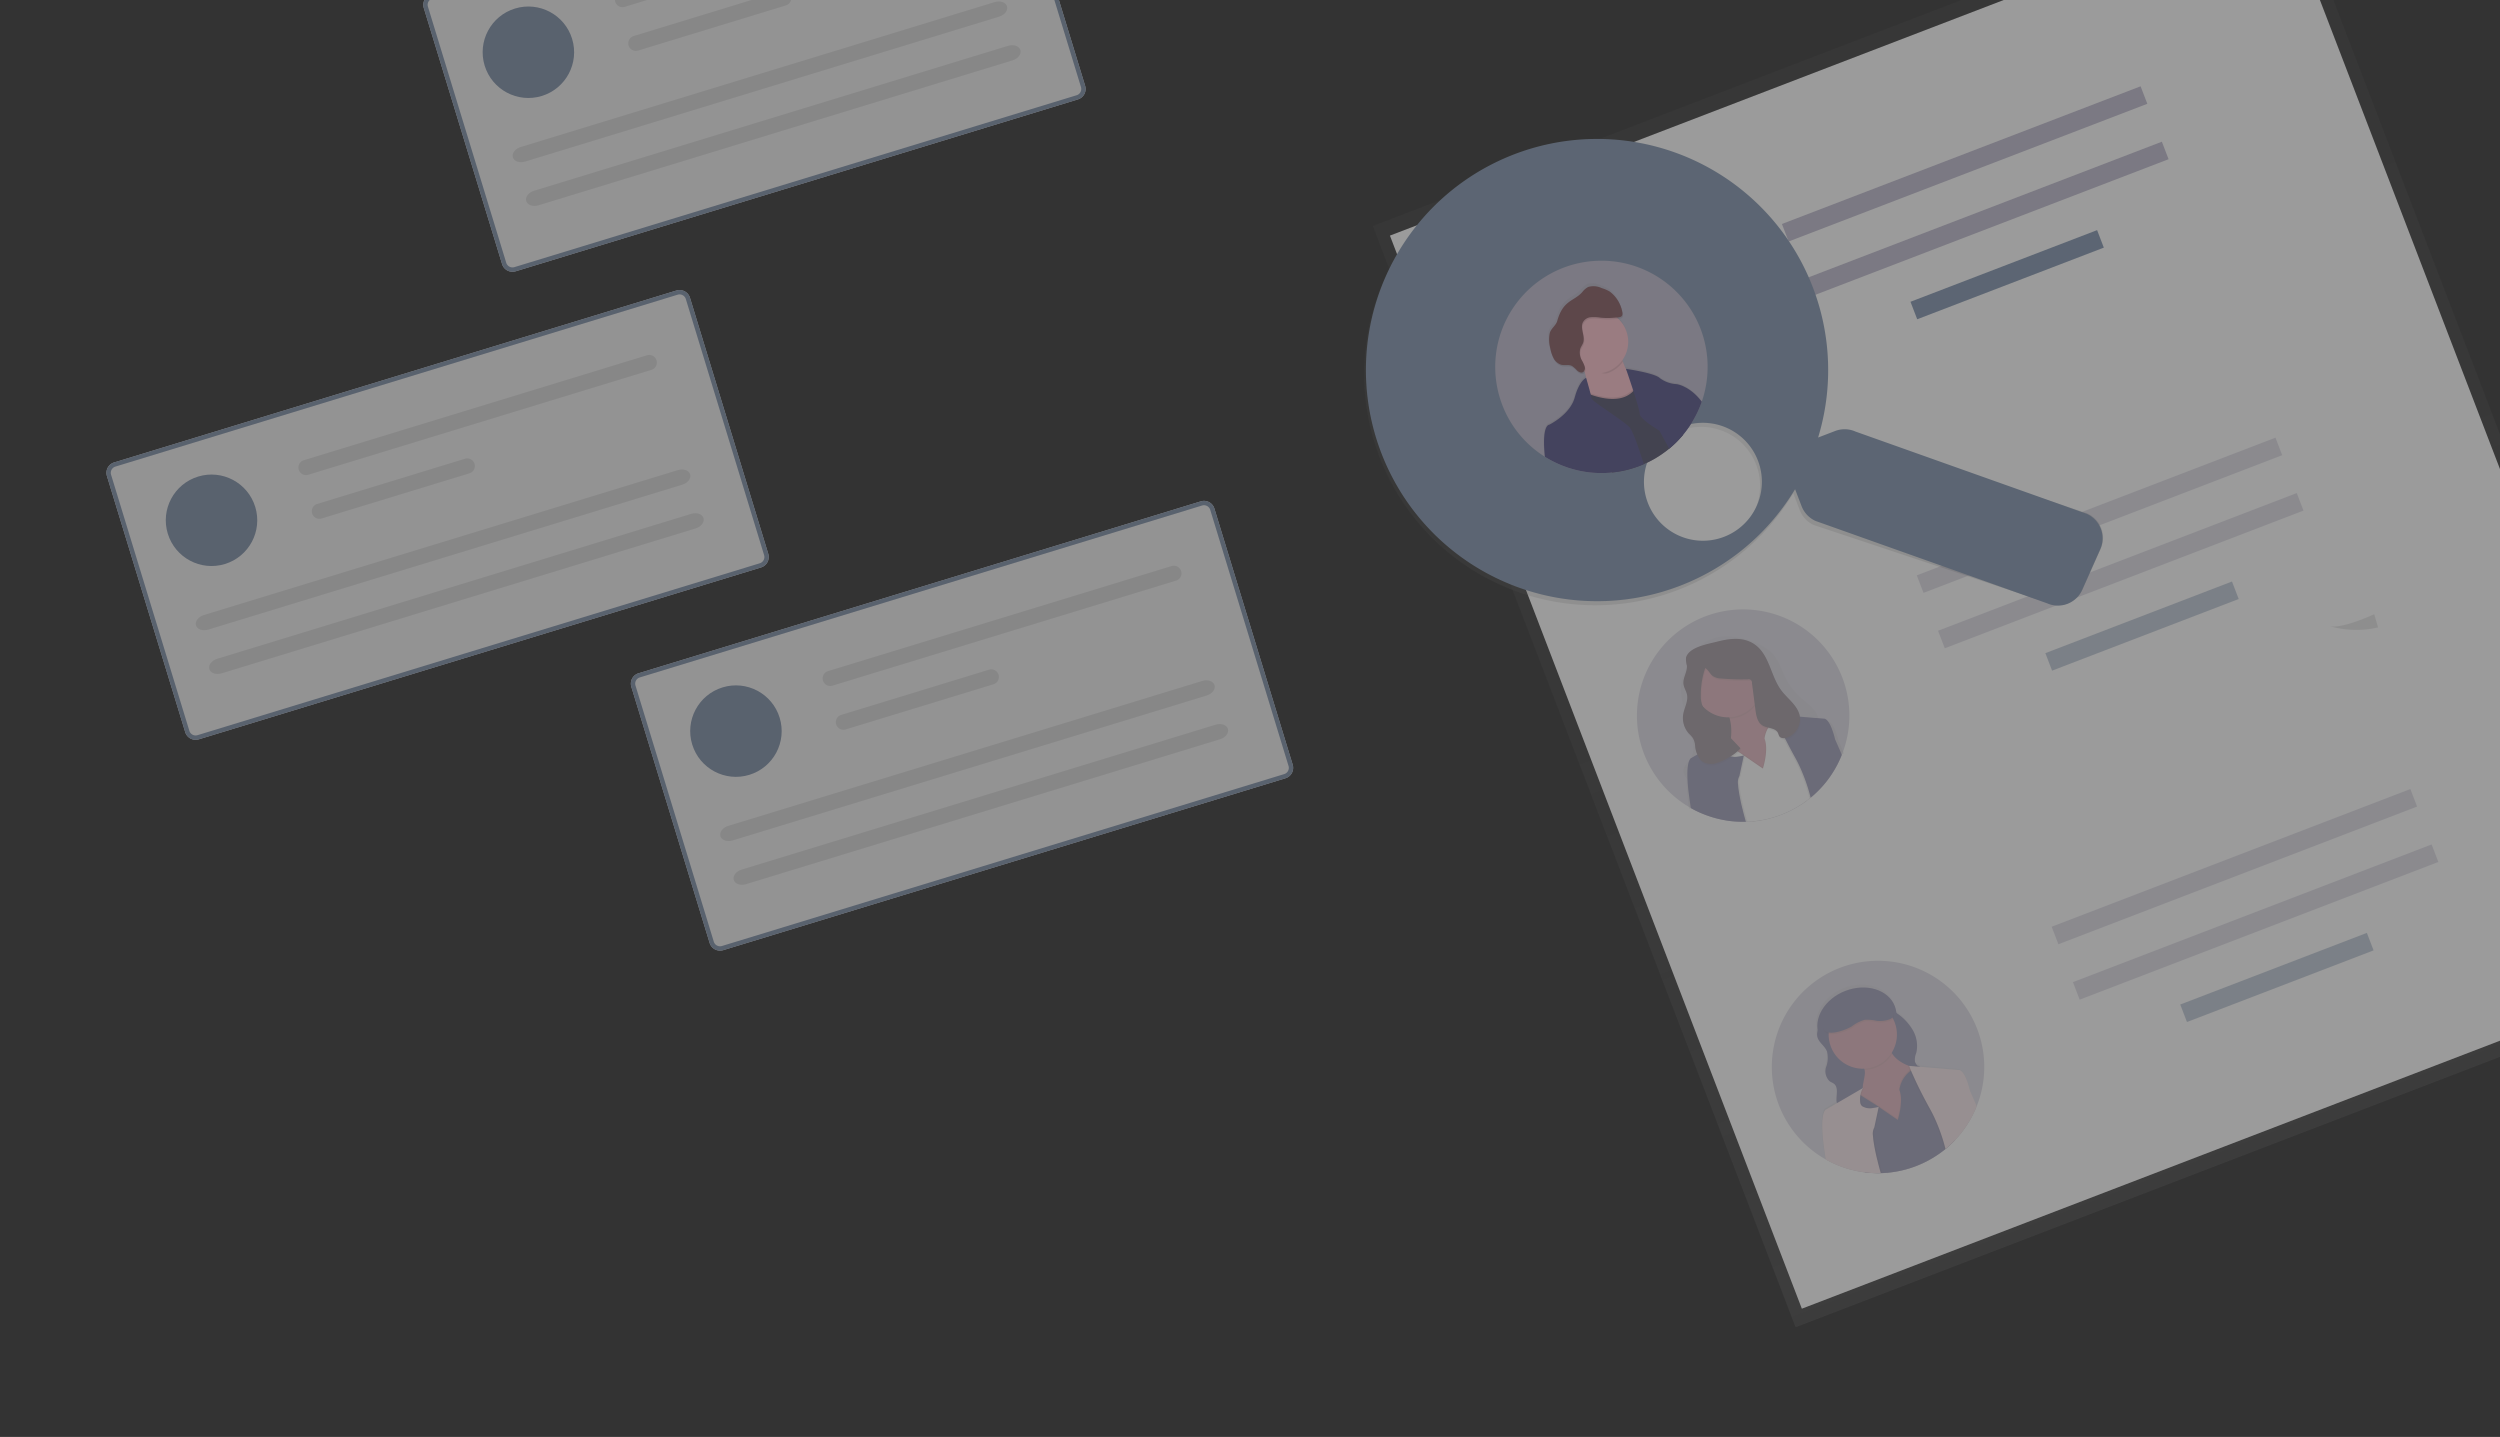 <svg xmlns="http://www.w3.org/2000/svg" xmlns:xlink="http://www.w3.org/1999/xlink" width="468" height="269" viewBox="0 0 468 269"><rect x="0" y="0" width="468" height="269" fill="#333333" stroke="none"/><defs><clipPath id="a"><rect width="468" height="269" transform="translate(898 145)" fill="#fff" stroke="#707070" stroke-width="1"/></clipPath><linearGradient id="b" x1="0.5" y1="1" x2="0.5" gradientUnits="objectBoundingBox"><stop offset="0" stop-color="gray" stop-opacity="0.251"/><stop offset="0.54" stop-color="gray" stop-opacity="0.122"/><stop offset="1" stop-color="gray" stop-opacity="0.102"/></linearGradient><linearGradient id="c" y1="1" y2="0" xlink:href="#b"/><linearGradient id="d" x1="0" y1="0.5" x2="1" y2="0.5" xlink:href="#b"/><linearGradient id="e" y1="1" y2="0" xlink:href="#b"/><linearGradient id="f" x1="-25.357" y1="1.001" x2="-25.357" y2="0" xlink:href="#b"/></defs><g transform="translate(-898 -145)" clip-path="url(#a)"><g transform="translate(988.055 217.204) rotate(-21)" opacity="0.51"><rect width="183.014" height="220.815" transform="translate(166.57 31.917)" fill="url(#b)"/><rect width="178.336" height="215.173" transform="translate(168.909 34.741)" fill="#fff"/><rect width="71.919" height="3.508" transform="translate(238.197 59.006)" fill="#c0bccf"/><rect width="71.919" height="3.508" transform="translate(238.197 70.116)" fill="#c0bccf"/><rect width="37.421" height="3.508" transform="translate(255.446 81.225)" fill="#8496b0"/><rect width="71.919" height="3.508" transform="translate(238.197 129.464)" fill="#c0bccf" opacity="0.5"/><rect width="71.919" height="3.508" transform="translate(238.197 140.573)" fill="#c0bccf" opacity="0.5"/><rect width="37.421" height="3.508" transform="translate(255.446 151.683)" fill="#8496b0" opacity="0.5"/><rect width="71.919" height="3.508" transform="translate(238.197 199.921)" fill="#c0bccf" opacity="0.5"/><rect width="71.919" height="3.508" transform="translate(238.197 211.03)" fill="#c0bccf" opacity="0.5"/><rect width="37.421" height="3.508" transform="translate(255.446 222.14)" fill="#8496b0" opacity="0.5"/><g transform="translate(178.557 122.444)" opacity="0.5"><path d="M325.24,392.679a19.786,19.786,0,0,1-4.786,12.937c-.152.178-.31.354-.471.526q-.12.134-.246.263a19.51,19.51,0,0,1-2.122,1.927l-.053.038a19.428,19.428,0,0,1-3.771,2.315h0a19.608,19.608,0,0,1-2.117.848l-.266.085c-.164.056-.333.105-.5.152l-.067.02a19.976,19.976,0,0,1-10.978,0h-.029c-.292-.085-.585-.172-.854-.269l-.248-.088a19.278,19.278,0,0,1-2.748-1.216l-.056-.029a19.956,19.956,0,0,1-3.894-2.757l-.1-.091a18.575,18.575,0,0,1-1.7-1.754c-.07-.079-.137-.161-.2-.243-.129-.152-.251-.31-.374-.468a19.88,19.88,0,1,1,35.579-12.2Z" transform="translate(-285.48 -372.798)" fill="#c0bccf"/><path d="M329.919,409.986l-1.509-.678a5.994,5.994,0,0,0,.029-.69,5.417,5.417,0,0,0,0-.585c-.149-1.538-1.129-2.877-1.821-4.283a12.164,12.164,0,0,1-1.19-4.093c-.184-1.754,0-3.573-.643-5.221a9.422,9.422,0,0,0-2.666-3.423,13.534,13.534,0,0,0-4.283-2.716,7.574,7.574,0,0,0-5.1-.137,11.008,11.008,0,0,0-3.675,2.655,12.353,12.353,0,0,0-2.076,2.362,10.217,10.217,0,0,0-1.169,3.573,54.658,54.658,0,0,0-.719,5.97c-.114,1.669-.292,3.564-1.719,4.587-.7.5-1.675.781-1.994,1.538a1.573,1.573,0,0,0-.105.716,2.629,2.629,0,0,0,.044.605c.02.117.044.231.073.348a25.648,25.648,0,0,0-1.029,3.122c-.213.789-.409,1.564-.585,2.315h.725l2.725.064h.038l2.924.067h.015l2.725.064H309l.786.056h.257l10.9.251H321l.725.018h.254l2.181.05h0l3.216.073h.023l2.421.058h.754l-.129-2.538C330.974,410.228,329.919,409.986,329.919,409.986Zm-12.241-.31c0,2.152-2.3,4.786-2.3,4.786l-2.318-3.157.085-.123,2.234,3.04s2.3-2.631,2.3-4.786a2.525,2.525,0,0,1,.184-.316l.053.164A3.1,3.1,0,0,0,317.678,409.676Zm3.543,8.443a1.762,1.762,0,0,0-.02-.327c-.021-.108-.018-.2-.032-.31s-.026-.208-.041-.313-.035-.208-.056-.313-.041-.208-.064-.313a.489.489,0,0,0-.023-.105q-.048-.206-.105-.412c-.038-.137-.061-.222-.1-.33a.45.45,0,0,0-.047-.146c-.018-.047-.05-.158-.076-.237l-.053-.152c-.023-.067-.047-.137-.073-.2-.044-.123-.091-.243-.137-.365s-.1-.243-.146-.363c-.1-.246-.208-.488-.316-.734-.424-.947-.9-1.88-1.339-2.8a14.91,14.91,0,0,1-.626-1.485l-.056.073a3.1,3.1,0,0,0-.237.395c0,2.152-2.3,4.786-2.3,4.786l-2.318-3.157-2.029,2.924a2.366,2.366,0,0,0-.813,1.351c-.064.19-.126.4-.184.62-.041.149-.079.292-.114.459-.02.079-.038.158-.056.24l-.053.249v.038c-.035.17-.07.345-.1.523s-.07.383-.1.585q-.035.19-.061.377c-.041.243-.076.488-.111.734-.02.143-.041.292-.058.424l-.07.544c.149.447.316.877.488,1.327a2.088,2.088,0,0,1,.19.751,21.307,21.307,0,0,0,10.978,0,.1.1,0,0,1,0-.026,3.051,3.051,0,0,1-.07-.746h0a19.267,19.267,0,0,1,.292-2.093,7.151,7.151,0,0,0,.056-1.029v-.123c-.009-.111-.012-.211-.015-.307Zm0,0a1.762,1.762,0,0,0-.02-.327c-.021-.108-.018-.2-.032-.31s-.026-.208-.041-.313-.035-.208-.056-.313-.041-.208-.064-.313a.489.489,0,0,0-.023-.105q-.048-.206-.105-.412c-.038-.137-.061-.222-.1-.33a.45.45,0,0,0-.047-.146c-.018-.047-.05-.158-.076-.237l-.053-.152c-.023-.067-.047-.137-.073-.2-.044-.123-.091-.243-.137-.365s-.1-.243-.146-.363c-.1-.246-.208-.488-.316-.734-.424-.947-.9-1.88-1.339-2.8a14.91,14.91,0,0,1-.626-1.485l-.056.073a3.1,3.1,0,0,0-.237.395c0,2.152-2.3,4.786-2.3,4.786l-2.318-3.157-2.029,2.924a2.366,2.366,0,0,0-.813,1.351c-.064.19-.126.4-.184.62-.041.149-.079.292-.114.459-.02.079-.038.158-.056.24l-.053.249v.038c-.035.17-.07.345-.1.523s-.07.383-.1.585q-.035.19-.061.377c-.041.243-.076.488-.111.734-.02.143-.041.292-.058.424l-.07.544c.149.447.316.877.488,1.327a2.088,2.088,0,0,1,.19.751,21.307,21.307,0,0,0,10.978,0,.1.1,0,0,1,0-.026,3.051,3.051,0,0,1-.07-.746h0a19.267,19.267,0,0,1,.292-2.093,7.151,7.151,0,0,0,.056-1.029v-.123c-.009-.111-.012-.211-.015-.307Zm0,0a1.762,1.762,0,0,0-.02-.327c-.021-.108-.018-.2-.032-.31s-.026-.208-.041-.313-.035-.208-.056-.313-.041-.208-.064-.313a.489.489,0,0,0-.023-.105q-.048-.206-.105-.412c-.038-.137-.061-.222-.1-.33a.45.45,0,0,0-.047-.146c-.018-.047-.05-.158-.076-.237l-.053-.152c-.023-.067-.047-.137-.073-.2-.044-.123-.091-.243-.137-.365s-.1-.243-.146-.363c-.1-.246-.208-.488-.316-.734-.424-.947-.9-1.88-1.339-2.8a14.91,14.91,0,0,1-.626-1.485l-.056.073a3.1,3.1,0,0,0-.237.395c0,2.152-2.3,4.786-2.3,4.786l-2.318-3.157-2.029,2.924a2.366,2.366,0,0,0-.813,1.351c-.064.19-.126.4-.184.62-.041.149-.079.292-.114.459-.02.079-.038.158-.056.24l-.053.249v.038c-.035.17-.07.345-.1.523s-.07.383-.1.585q-.035.19-.061.377c-.041.243-.076.488-.111.734-.02.143-.041.292-.058.424l-.07.544c.149.447.316.877.488,1.327a2.088,2.088,0,0,1,.19.751,21.307,21.307,0,0,0,10.978,0,.1.1,0,0,1,0-.026,3.051,3.051,0,0,1-.07-.746h0a19.267,19.267,0,0,1,.292-2.093,7.151,7.151,0,0,0,.056-1.029v-.123c-.009-.111-.012-.211-.015-.307Zm0,0a1.762,1.762,0,0,0-.02-.327c-.021-.108-.018-.2-.032-.31s-.026-.208-.041-.313-.035-.208-.056-.313-.041-.208-.064-.313a.489.489,0,0,0-.023-.105q-.048-.206-.105-.412c-.038-.137-.061-.222-.1-.33a.45.45,0,0,0-.047-.146c-.018-.047-.05-.158-.076-.237l-.053-.152c-.023-.067-.047-.137-.073-.2-.044-.123-.091-.243-.137-.365s-.1-.243-.146-.363c-.1-.246-.208-.488-.316-.734-.424-.947-.9-1.88-1.339-2.8a14.91,14.91,0,0,1-.626-1.485l-.056.073a3.1,3.1,0,0,0-.237.395c0,2.152-2.3,4.786-2.3,4.786l-2.318-3.157-2.029,2.924a2.366,2.366,0,0,0-.813,1.351c-.064.19-.126.4-.184.62-.041.149-.079.292-.114.459-.02.079-.038.158-.056.24l-.053.249v.038c-.035.17-.07.345-.1.523s-.07.383-.1.585q-.035.19-.061.377c-.041.243-.076.488-.111.734-.02.143-.041.292-.058.424l-.07.544c.149.447.316.877.488,1.327a2.088,2.088,0,0,1,.19.751,21.307,21.307,0,0,0,10.978,0,.1.1,0,0,1,0-.026,3.051,3.051,0,0,1-.07-.746h0a19.267,19.267,0,0,1,.292-2.093,7.151,7.151,0,0,0,.056-1.029v-.123c-.009-.111-.012-.211-.015-.307Z" transform="translate(-295.599 -383.398)" fill="url(#c)"/><rect width="13.448" height="9.063" transform="translate(12.279 14.329)" fill="#493545"/><path d="M342.811,435.577l-5.628,7.929-5.882-.512s-7.674.509-2.558-5.371c2.459-2.827,3.263-5.183,3.435-6.865a5.316,5.316,0,0,0-.365-2.853l6.394-.766a4.771,4.771,0,0,0-.105,2.669C338.9,433.13,342.811,435.577,342.811,435.577Z" transform="translate(-314.85 -411.253)" fill="#c77485"/><path d="M349.779,429.786a6.391,6.391,0,0,1-5.923.953,5.316,5.316,0,0,0-.365-2.853l6.394-.766a4.771,4.771,0,0,0-.105,2.666Z" transform="translate(-326.531 -411.239)" opacity="0.1"/><circle cx="6.394" cy="6.394" r="6.394" transform="translate(12.998 6.801)" fill="#c77485"/><path d="M338.5,451.174l-.149-.585-.129-.515-.19-.76-.035-.14-.029-.117s.152-.459-.851-.31l-.187.032c-.158.032-.342.076-.553.134l-.19.058-.251.079h0a5.481,5.481,0,0,0-2.122,1.28,4.78,4.78,0,0,0-.71.859c-.02.029-.035.056-.053.079a2.768,2.768,0,0,0-.184.339c0,2.3-2.3,5.116-2.3,5.116l-2.248-3.248-.044-.064-.535-.778-.19-.251-.064-.088-1.169-1.57-.292-.392-.1-.132-.143-.19-.336-.447-1.316.769-1.754,1.023-1.023,6.651v.184l.032.55.213,3.613v.05l-.374,1.5.056.029a19.276,19.276,0,0,0,2.748,1.216l.249.088c.292.1.567.184.854.269a1.039,1.039,0,0,1,.023.132c0-.041,0-.085,0-.126a19.976,19.976,0,0,0,10.978,0l.067-.02c.167-.047.336-.1.5-.152l.266-.085a19.59,19.59,0,0,0,2.117-.848l.246-5.233.175-3.774v-.216Z" transform="translate(-310.771 -426.523)" opacity="0.1"/><path d="M336.549,461.522a2.021,2.021,0,0,0-.02-.351c-.02-.117-.018-.219-.032-.33s-.026-.222-.041-.333-.035-.222-.056-.333-.041-.222-.064-.333a.5.5,0,0,0-.023-.111c-.032-.146-.067-.292-.105-.441s-.061-.237-.1-.354a.5.5,0,0,0-.047-.155c-.018-.05-.05-.17-.076-.254l-.053-.164c-.023-.073-.047-.146-.073-.219-.044-.131-.091-.26-.137-.392s-.1-.26-.146-.389c-.1-.263-.208-.523-.316-.784-.424-1.012-.9-2.008-1.339-3a16.555,16.555,0,0,1-.626-1.588l-.056.079a3.373,3.373,0,0,0-.237.421c0,2.3-2.3,5.116-2.3,5.116l-2.318-3.377-2.029,3.119a2.548,2.548,0,0,0-.813,1.444c-.064.2-.126.427-.184.664-.041.158-.079.324-.114.491-.02.085-.038.17-.056.257l-.053.266v.041c-.035.181-.07.368-.1.558s-.07.409-.1.617q-.035.2-.061.4c-.041.26-.076.523-.111.784-.02.152-.041.292-.058.453l-.07.585c.149.479.316.953.488,1.418a2.356,2.356,0,0,1,.19.8,19.977,19.977,0,0,0,10.978,0,.115.115,0,0,1,0-.029,3.481,3.481,0,0,1-.07-.8h0a21.924,21.924,0,0,1,.292-2.237,8.177,8.177,0,0,0,.056-1.1v-.132C336.555,461.733,336.552,461.628,336.549,461.522Zm0,0a2.021,2.021,0,0,0-.02-.351c-.02-.117-.018-.219-.032-.33s-.026-.222-.041-.333-.035-.222-.056-.333-.041-.222-.064-.333a.5.5,0,0,0-.023-.111c-.032-.146-.067-.292-.105-.441s-.061-.237-.1-.354a.5.5,0,0,0-.047-.155c-.018-.05-.05-.17-.076-.254l-.053-.164c-.023-.073-.047-.146-.073-.219-.044-.131-.091-.26-.137-.392s-.1-.26-.146-.389c-.1-.263-.208-.523-.316-.784-.424-1.012-.9-2.008-1.339-3a16.555,16.555,0,0,1-.626-1.588l-.056.079a3.373,3.373,0,0,0-.237.421c0,2.3-2.3,5.116-2.3,5.116l-2.318-3.377-2.029,3.119a2.548,2.548,0,0,0-.813,1.444c-.064.2-.126.427-.184.664-.041.158-.079.324-.114.491-.02.085-.038.17-.056.257l-.053.266v.041c-.035.181-.07.368-.1.558s-.07.409-.1.617q-.035.2-.061.4c-.041.26-.076.523-.111.784-.02.152-.041.292-.058.453l-.07.585c.149.479.316.953.488,1.418a2.356,2.356,0,0,1,.19.8,19.977,19.977,0,0,0,10.978,0,.115.115,0,0,1,0-.029,3.481,3.481,0,0,1-.07-.8h0a21.924,21.924,0,0,1,.292-2.237,8.177,8.177,0,0,0,.056-1.1v-.132C336.555,461.733,336.552,461.628,336.549,461.522Zm0,0a2.021,2.021,0,0,0-.02-.351c-.02-.117-.018-.219-.032-.33s-.026-.222-.041-.333-.035-.222-.056-.333-.041-.222-.064-.333a.5.5,0,0,0-.023-.111c-.032-.146-.067-.292-.105-.441s-.061-.237-.1-.354a.5.5,0,0,0-.047-.155c-.018-.05-.05-.17-.076-.254l-.053-.164c-.023-.073-.047-.146-.073-.219-.044-.131-.091-.26-.137-.392s-.1-.26-.146-.389c-.1-.263-.208-.523-.316-.784-.424-1.012-.9-2.008-1.339-3a16.555,16.555,0,0,1-.626-1.588l-.056.079a3.373,3.373,0,0,0-.237.421c0,2.3-2.3,5.116-2.3,5.116l-2.318-3.377-2.029,3.119a2.548,2.548,0,0,0-.813,1.444c-.064.2-.126.427-.184.664-.041.158-.079.324-.114.491-.02.085-.038.17-.056.257l-.053.266v.041c-.035.181-.07.368-.1.558s-.07.409-.1.617q-.035.2-.061.4c-.041.26-.076.523-.111.784-.02.152-.041.292-.058.453l-.07.585c.149.479.316.953.488,1.418a2.356,2.356,0,0,1,.19.8,19.977,19.977,0,0,0,10.978,0,.115.115,0,0,1,0-.029,3.481,3.481,0,0,1-.07-.8h0a21.924,21.924,0,0,1,.292-2.237,8.177,8.177,0,0,0,.056-1.1v-.132C336.555,461.733,336.552,461.628,336.549,461.522Zm3.1-5.487-1.044-4.166-.178-.713-.05-.2h0l-.254-1.017a.189.189,0,0,0,0-.026h0a.234.234,0,0,0-.02-.132c-.038-.076-.134-.155-.36-.175a1.809,1.809,0,0,0-.257,0h0a4.45,4.45,0,0,0-.751.14c-.12.032-.249.067-.386.111l-.251.079h-.023a5.579,5.579,0,0,0-1.842,1.023,4.97,4.97,0,0,0-.936,1.035l-.056.079a3.376,3.376,0,0,0-.237.421c0,2.3-2.3,5.116-2.3,5.116l-2.318-3.377-.132-.19-.023-.032-.336-.494-.254-.339-.067-.088-1.2-1.6h0l-.38-.517v-.018l-.132-.178-.251-.333-.877.512-2.193,1.278-1.012,6.581v.07l.029.479.216,3.663v.208l-.33,1.319a19.273,19.273,0,0,0,2.748,1.216l.249.088c.292.1.567.184.854.269a1.026,1.026,0,0,1,.023.132v-.126a19.976,19.976,0,0,0,10.978,0l.067-.02c.167-.047.336-.1.5-.152l.266-.085a19.592,19.592,0,0,0,2.117-.848h0l.243-5.227.175-3.733ZM325.27,466.13a1.031,1.031,0,0,1,.023.132c0-.041,0-.085,0-.126Zm11.279-4.607a2.021,2.021,0,0,0-.02-.351c-.02-.117-.018-.219-.032-.33s-.026-.222-.041-.333-.035-.222-.056-.333-.041-.222-.064-.333a.5.5,0,0,0-.023-.111c-.032-.146-.067-.292-.105-.441s-.061-.237-.1-.354a.5.5,0,0,0-.047-.155c-.018-.05-.05-.17-.076-.254l-.053-.164c-.023-.073-.047-.146-.073-.219-.044-.131-.091-.26-.137-.392s-.1-.26-.146-.389c-.1-.263-.208-.523-.316-.784-.424-1.012-.9-2.008-1.339-3a16.555,16.555,0,0,1-.626-1.588l-.056.079a3.373,3.373,0,0,0-.237.421c0,2.3-2.3,5.116-2.3,5.116l-2.318-3.377-2.029,3.119a2.548,2.548,0,0,0-.813,1.444c-.064.2-.126.427-.184.664-.041.158-.079.324-.114.491-.02.085-.038.17-.056.257l-.053.266v.041c-.035.181-.07.368-.1.558s-.07.409-.1.617q-.035.2-.061.4c-.041.26-.076.523-.111.784-.02.152-.041.292-.058.453l-.07.585c.149.479.316.953.488,1.418a2.356,2.356,0,0,1,.19.8,19.977,19.977,0,0,0,10.978,0,.115.115,0,0,1,0-.029,3.481,3.481,0,0,1-.07-.8h0a21.924,21.924,0,0,1,.292-2.237,8.177,8.177,0,0,0,.056-1.1v-.132C336.555,461.733,336.552,461.628,336.549,461.522Zm0,0a2.021,2.021,0,0,0-.02-.351c-.02-.117-.018-.219-.032-.33s-.026-.222-.041-.333-.035-.222-.056-.333-.041-.222-.064-.333a.5.5,0,0,0-.023-.111c-.032-.146-.067-.292-.105-.441s-.061-.237-.1-.354a.5.5,0,0,0-.047-.155c-.018-.05-.05-.17-.076-.254l-.053-.164c-.023-.073-.047-.146-.073-.219-.044-.131-.091-.26-.137-.392s-.1-.26-.146-.389c-.1-.263-.208-.523-.316-.784-.424-1.012-.9-2.008-1.339-3a16.555,16.555,0,0,1-.626-1.588l-.056.079a3.373,3.373,0,0,0-.237.421c0,2.3-2.3,5.116-2.3,5.116l-2.318-3.377-2.029,3.119a2.548,2.548,0,0,0-.813,1.444c-.064.2-.126.427-.184.664-.041.158-.079.324-.114.491-.02.085-.038.17-.056.257l-.053.266v.041c-.035.181-.07.368-.1.558s-.07.409-.1.617q-.035.2-.061.4c-.041.26-.076.523-.111.784-.02.152-.041.292-.058.453l-.07.585c.149.479.316.953.488,1.418a2.356,2.356,0,0,1,.19.8,19.977,19.977,0,0,0,10.978,0,.115.115,0,0,1,0-.029,3.481,3.481,0,0,1-.07-.8h0a21.924,21.924,0,0,1,.292-2.237,8.177,8.177,0,0,0,.056-1.1v-.132C336.555,461.733,336.552,461.628,336.549,461.522Zm0,0a2.021,2.021,0,0,0-.02-.351c-.02-.117-.018-.219-.032-.33s-.026-.222-.041-.333-.035-.222-.056-.333-.041-.222-.064-.333a.5.5,0,0,0-.023-.111c-.032-.146-.067-.292-.105-.441s-.061-.237-.1-.354a.5.5,0,0,0-.047-.155c-.018-.05-.05-.17-.076-.254l-.053-.164c-.023-.073-.047-.146-.073-.219-.044-.131-.091-.26-.137-.392s-.1-.26-.146-.389c-.1-.263-.208-.523-.316-.784-.424-1.012-.9-2.008-1.339-3a16.555,16.555,0,0,1-.626-1.588l-.056.079a3.373,3.373,0,0,0-.237.421c0,2.3-2.3,5.116-2.3,5.116l-2.318-3.377-2.029,3.119a2.548,2.548,0,0,0-.813,1.444c-.064.2-.126.427-.184.664-.041.158-.079.324-.114.491-.02.085-.038.17-.056.257l-.053.266v.041c-.035.181-.07.368-.1.558s-.07.409-.1.617q-.035.2-.061.4c-.041.26-.076.523-.111.784-.02.152-.041.292-.058.453l-.07.585c.149.479.316.953.488,1.418a2.356,2.356,0,0,1,.19.8,19.977,19.977,0,0,0,10.978,0,.115.115,0,0,1,0-.029,3.481,3.481,0,0,1-.07-.8h0a21.924,21.924,0,0,1,.292-2.237,8.177,8.177,0,0,0,.056-1.1v-.132C336.555,461.733,336.552,461.628,336.549,461.522Zm0,0a2.021,2.021,0,0,0-.02-.351c-.02-.117-.018-.219-.032-.33s-.026-.222-.041-.333-.035-.222-.056-.333-.041-.222-.064-.333a.5.5,0,0,0-.023-.111c-.032-.146-.067-.292-.105-.441s-.061-.237-.1-.354a.5.5,0,0,0-.047-.155c-.018-.05-.05-.17-.076-.254l-.053-.164c-.023-.073-.047-.146-.073-.219-.044-.131-.091-.26-.137-.392s-.1-.26-.146-.389c-.1-.263-.208-.523-.316-.784-.424-1.012-.9-2.008-1.339-3a16.555,16.555,0,0,1-.626-1.588l-.056.079a3.373,3.373,0,0,0-.237.421c0,2.3-2.3,5.116-2.3,5.116l-2.318-3.377-2.029,3.119a2.548,2.548,0,0,0-.813,1.444c-.064.2-.126.427-.184.664-.041.158-.079.324-.114.491-.02.085-.038.17-.056.257l-.053.266v.041c-.035.181-.07.368-.1.558s-.07.409-.1.617q-.035.2-.061.4c-.041.26-.076.523-.111.784-.02.152-.041.292-.058.453l-.07.585c.149.479.316.953.488,1.418a2.356,2.356,0,0,1,.19.8,19.977,19.977,0,0,0,10.978,0,.115.115,0,0,1,0-.029,3.481,3.481,0,0,1-.07-.8h0a21.924,21.924,0,0,1,.292-2.237,8.177,8.177,0,0,0,.056-1.1v-.132C336.555,461.733,336.552,461.628,336.549,461.522Zm0,0a2.021,2.021,0,0,0-.02-.351c-.02-.117-.018-.219-.032-.33s-.026-.222-.041-.333-.035-.222-.056-.333-.041-.222-.064-.333a.5.5,0,0,0-.023-.111c-.032-.146-.067-.292-.105-.441s-.061-.237-.1-.354a.5.5,0,0,0-.047-.155c-.018-.05-.05-.17-.076-.254l-.053-.164c-.023-.073-.047-.146-.073-.219-.044-.131-.091-.26-.137-.392s-.1-.26-.146-.389c-.1-.263-.208-.523-.316-.784-.424-1.012-.9-2.008-1.339-3a16.555,16.555,0,0,1-.626-1.588l-.056.079a3.373,3.373,0,0,0-.237.421c0,2.3-2.3,5.116-2.3,5.116l-2.318-3.377-2.029,3.119a2.548,2.548,0,0,0-.813,1.444c-.064.2-.126.427-.184.664-.041.158-.079.324-.114.491-.02.085-.038.17-.056.257l-.053.266v.041c-.035.181-.07.368-.1.558s-.07.409-.1.617q-.035.2-.061.4c-.041.26-.076.523-.111.784-.02.152-.041.292-.058.453l-.07.585c.149.479.316.953.488,1.418a2.356,2.356,0,0,1,.19.8,19.977,19.977,0,0,0,10.978,0,.115.115,0,0,1,0-.029,3.481,3.481,0,0,1-.07-.8h0a21.924,21.924,0,0,1,.292-2.237,8.177,8.177,0,0,0,.056-1.1v-.132C336.555,461.733,336.552,461.628,336.549,461.522Zm0,0a2.021,2.021,0,0,0-.02-.351c-.02-.117-.018-.219-.032-.33s-.026-.222-.041-.333-.035-.222-.056-.333-.041-.222-.064-.333a.5.5,0,0,0-.023-.111c-.032-.146-.067-.292-.105-.441s-.061-.237-.1-.354a.5.5,0,0,0-.047-.155c-.018-.05-.05-.17-.076-.254l-.053-.164c-.023-.073-.047-.146-.073-.219-.044-.131-.091-.26-.137-.392s-.1-.26-.146-.389c-.1-.263-.208-.523-.316-.784-.424-1.012-.9-2.008-1.339-3a16.555,16.555,0,0,1-.626-1.588l-.056.079a3.373,3.373,0,0,0-.237.421c0,2.3-2.3,5.116-2.3,5.116l-2.318-3.377-2.029,3.119a2.548,2.548,0,0,0-.813,1.444c-.064.2-.126.427-.184.664-.041.158-.079.324-.114.491-.02.085-.038.17-.056.257l-.053.266v.041c-.035.181-.07.368-.1.558s-.07.409-.1.617q-.035.2-.061.4c-.041.26-.076.523-.111.784-.02.152-.041.292-.058.453l-.07.585c.149.479.316.953.488,1.418a2.356,2.356,0,0,1,.19.8,19.977,19.977,0,0,0,10.978,0,.115.115,0,0,1,0-.029,3.481,3.481,0,0,1-.07-.8h0a21.924,21.924,0,0,1,.292-2.237,8.177,8.177,0,0,0,.056-1.1v-.132C336.555,461.733,336.552,461.628,336.549,461.522Zm0,0a2.021,2.021,0,0,0-.02-.351c-.02-.117-.018-.219-.032-.33s-.026-.222-.041-.333-.035-.222-.056-.333-.041-.222-.064-.333a.5.5,0,0,0-.023-.111c-.032-.146-.067-.292-.105-.441s-.061-.237-.1-.354a.5.5,0,0,0-.047-.155c-.018-.05-.05-.17-.076-.254l-.053-.164c-.023-.073-.047-.146-.073-.219-.044-.131-.091-.26-.137-.392s-.1-.26-.146-.389c-.1-.263-.208-.523-.316-.784-.424-1.012-.9-2.008-1.339-3a16.555,16.555,0,0,1-.626-1.588l-.056.079a3.373,3.373,0,0,0-.237.421c0,2.3-2.3,5.116-2.3,5.116l-2.318-3.377-2.029,3.119a2.548,2.548,0,0,0-.813,1.444c-.064.2-.126.427-.184.664-.041.158-.079.324-.114.491-.02.085-.038.17-.056.257l-.053.266v.041c-.035.181-.07.368-.1.558s-.07.409-.1.617q-.035.2-.061.4c-.041.26-.076.523-.111.784-.02.152-.041.292-.058.453l-.07.585c.149.479.316.953.488,1.418a2.356,2.356,0,0,1,.19.8,19.977,19.977,0,0,0,10.978,0,.115.115,0,0,1,0-.029,3.481,3.481,0,0,1-.07-.8h0a21.924,21.924,0,0,1,.292-2.237,8.177,8.177,0,0,0,.056-1.1v-.132C336.555,461.733,336.552,461.628,336.549,461.522Zm0,0a2.021,2.021,0,0,0-.02-.351c-.02-.117-.018-.219-.032-.33s-.026-.222-.041-.333-.035-.222-.056-.333-.041-.222-.064-.333a.5.5,0,0,0-.023-.111c-.032-.146-.067-.292-.105-.441s-.061-.237-.1-.354a.5.5,0,0,0-.047-.155c-.018-.05-.05-.17-.076-.254l-.053-.164c-.023-.073-.047-.146-.073-.219-.044-.131-.091-.26-.137-.392s-.1-.26-.146-.389c-.1-.263-.208-.523-.316-.784-.424-1.012-.9-2.008-1.339-3a16.555,16.555,0,0,1-.626-1.588l-.056.079a3.373,3.373,0,0,0-.237.421c0,2.3-2.3,5.116-2.3,5.116l-2.318-3.377-2.029,3.119a2.548,2.548,0,0,0-.813,1.444c-.064.2-.126.427-.184.664-.041.158-.079.324-.114.491-.02.085-.038.17-.056.257l-.053.266v.041c-.035.181-.07.368-.1.558s-.07.409-.1.617q-.035.2-.061.4c-.041.26-.076.523-.111.784-.02.152-.041.292-.058.453l-.07.585c.149.479.316.953.488,1.418a2.356,2.356,0,0,1,.19.8,19.977,19.977,0,0,0,10.978,0,.115.115,0,0,1,0-.029,3.481,3.481,0,0,1-.07-.8h0a21.924,21.924,0,0,1,.292-2.237,8.177,8.177,0,0,0,.056-1.1v-.132C336.555,461.733,336.552,461.628,336.549,461.522Z" transform="translate(-310.927 -427.15)" fill="#fff"/><path d="M314.47,454.219l-.2-.026a7.111,7.111,0,0,1-.877-.175l-.108-.029c-.713-.2-1.494-.564-1.669-1.2a1.138,1.138,0,0,1,.018-.623,5.339,5.339,0,0,1,.4-1.006v-.018a1.407,1.407,0,0,1,.073-.132,2.924,2.924,0,0,1,1.055-1.149l-.351.056-2.97.482-4.6.743s-.819-.164-1.932,2.906a.475.475,0,0,1-.038.114c-.269.751-.553,1.69-.845,2.862-.2.813-.386,1.611-.555,2.386-.05.234-.1.465-.146.693a18.578,18.578,0,0,0,1.7,1.754l.1.091a19.957,19.957,0,0,0,3.894,2.757l.056.029a19.274,19.274,0,0,0,2.748,1.216l.249.088c.053-.541.111-1.14.181-1.754a.5.5,0,0,1,.023-.184l.07-.585c.018-.149.038-.292.058-.453.035-.26.07-.523.111-.784q.026-.2.061-.4c.032-.208.067-.415.1-.617s.067-.377.1-.558v-.041l.053-.266c.018-.088.035-.172.056-.257.035-.167.073-.333.114-.491.058-.237.12-.459.184-.664a2.5,2.5,0,0,1,.813-1.444l2.029-3.119.085-.132.038-.058Z" transform="translate(-296.972 -427.331)" opacity="0.1"/><path d="M313.8,454.239l-2.155,3.309a2.472,2.472,0,0,0-.8,1.4c-.067.216-.134.453-.2.7a34.959,34.959,0,0,0-.661,3.827.455.455,0,0,1-.023.175c-.1.813-.181,1.611-.249,2.315a19.278,19.278,0,0,1-2.748-1.216l-.056-.029a19.955,19.955,0,0,1-3.894-2.757l-.1-.091a18.582,18.582,0,0,1-1.7-1.754c-.07-.079-.137-.161-.2-.243.032-.152.064-.292.1-.456.167-.775.351-1.57.553-2.38a28.807,28.807,0,0,1,.994-3.274.89.89,0,0,1,.038-.094c1.035-2.663,1.78-2.514,1.78-2.514l4.862-.783,3.07-.5-.1.056a3.114,3.114,0,0,0-.845.9l-.085.143c-.035.056-.067.117-.1.178a5.181,5.181,0,0,0-.4,1.023,1.076,1.076,0,0,0,.07.836,2.784,2.784,0,0,0,1.8,1.047l.114.029A7.33,7.33,0,0,0,313.8,454.239Z" transform="translate(-296.477 -427.345)" fill="#444176"/><path d="M380.579,458.343l-.12-2.6c.512-4.093-.512-4.347-.512-4.347l-1.216-.585H378.7l-4.891-2.371-.19-.094-.058-.026h0l-.637-.31h0l-.4-.2-.754-.365-.254-.123v1.014c0,.292.026.634.05,1.032.053,1,.149,2.339.322,3.918.1.915.219,1.915.371,2.988.091.634.155,1.266.2,1.883a33.132,33.132,0,0,1-.193,6.227l.266-.085a19.588,19.588,0,0,0,2.117-.848h0a19.426,19.426,0,0,0,3.771-2.315l.053-.038a19.506,19.506,0,0,0,2.122-1.927Z" transform="translate(-346.359 -425.54)" opacity="0.1"/><path d="M381.445,458.308l-.12-2.6c.512-4.093-.512-4.347-.512-4.347l-1.462-.707h-.029l-4.906-2.38-.225-.108-.044-.02-.36-.175-.477-.231-.941-.456v.415h0v.514c0,.292.026.675.053,1.111.05.933.137,2.155.292,3.608.105,1,.237,2.1.409,3.3q.134.956.193,1.892a33.091,33.091,0,0,1-.181,6.139,19.586,19.586,0,0,0,2.117-.848h0a19.423,19.423,0,0,0,3.771-2.315l.053-.038a19.509,19.509,0,0,0,2.122-1.927q.129-.129.246-.263Z" transform="translate(-346.967 -425.505)" fill="#444176"/><path d="M320.832,391.462a4.253,4.253,0,0,0-.4,1.462c-.313,1.143-1.552,1.859-1.836,3.011-.167.672.026,1.386-.088,2.07-.208,1.26-1.359,2.114-2,3.216a4.338,4.338,0,0,0-.266,3.771,6.046,6.046,0,0,1,.371.953,3.482,3.482,0,0,1-.091,1.462,4.633,4.633,0,0,0,.058,3.125,2.991,2.991,0,0,0,2.19,1.4,8.51,8.51,0,0,0,2.681-.123,7.757,7.757,0,0,0,2.8-.819l-3.166-7.642a6.378,6.378,0,0,1-.643-2.406,5.29,5.29,0,0,1,.395-1.8,15.553,15.553,0,0,1,2.631-4.546c.459.532.424,1.342.807,1.932a3.049,3.049,0,0,0,1.3.974,43.207,43.207,0,0,0,4.616,1.93.605.605,0,0,1,.45.9l-1.193,4.923c-.263,1.085-.494,2.339.181,3.216s2.2,1.292,2.207,2.424a3.888,3.888,0,0,0,0,.538c.079.529.707.783,1.242.81a3.7,3.7,0,0,0,3.716-3.032c.292-1.935-.988-3.719-1.523-5.6-.9-3.172.292-6.894-1.476-9.68-1.432-2.26-4.043-2.874-6.522-3.155C325.536,390.576,322.057,389.845,320.832,391.462Z" transform="translate(-307.027 -385.281)" opacity="0.1"/><path d="M320.832,390.462a4.253,4.253,0,0,0-.4,1.462c-.313,1.143-1.552,1.859-1.836,3.011-.167.672.026,1.386-.088,2.07-.208,1.26-1.359,2.114-2,3.216a4.338,4.338,0,0,0-.266,3.771,6.042,6.042,0,0,1,.371.953,3.482,3.482,0,0,1-.091,1.462,4.633,4.633,0,0,0,.058,3.125,2.991,2.991,0,0,0,2.19,1.4,8.511,8.511,0,0,0,2.681-.123,7.756,7.756,0,0,0,2.8-.819l-3.166-7.642a6.378,6.378,0,0,1-.643-2.406,5.29,5.29,0,0,1,.395-1.8,15.553,15.553,0,0,1,2.631-4.546c.459.532.424,1.342.807,1.932a3.049,3.049,0,0,0,1.3.974,43.2,43.2,0,0,0,4.616,1.93.605.605,0,0,1,.45.9l-1.193,4.923c-.263,1.085-.494,2.339.181,3.216s2.2,1.292,2.207,2.424a3.888,3.888,0,0,0,0,.538c.079.529.707.784,1.242.81a3.7,3.7,0,0,0,3.716-3.032c.292-1.935-.988-3.719-1.523-5.6-.9-3.172.292-6.894-1.476-9.68-1.432-2.26-4.043-2.874-6.522-3.155C325.536,389.576,322.057,388.845,320.832,390.462Z" transform="translate(-307.027 -384.573)" fill="#493545"/></g><g transform="translate(178.557 192.901)" opacity="0.5"><path d="M325.24,633.679a19.786,19.786,0,0,1-4.786,12.937c-.152.178-.31.354-.471.526q-.12.134-.246.263a19.5,19.5,0,0,1-2.122,1.927l-.053.038a19.426,19.426,0,0,1-3.771,2.315h0a19.583,19.583,0,0,1-2.117.848l-.266.085c-.164.055-.333.105-.5.152l-.067.02a19.978,19.978,0,0,1-10.978,0h-.029c-.292-.085-.585-.172-.854-.269l-.248-.088a19.271,19.271,0,0,1-2.748-1.216l-.056-.029a19.953,19.953,0,0,1-3.894-2.757l-.1-.091a18.568,18.568,0,0,1-1.7-1.754c-.07-.079-.137-.161-.2-.243-.129-.152-.251-.31-.374-.468a19.88,19.88,0,1,1,35.579-12.2Z" transform="translate(-285.48 -613.798)" fill="#c0bccf"/><path d="M330.94,655.712l-.12-2.631c.512-4.16-.512-4.42-.512-4.42l-1.462-.719-.029-.015-4.906-2.418-.225-.111-.029-.12s.1-.292-.389-.342a1.782,1.782,0,0,1-.123-.746,3.2,3.2,0,0,1,.8-1.462,6,6,0,0,0,.962-4.26,10.018,10.018,0,0,0-1.631-4.116l-.094-.137a4.953,4.953,0,0,0,.172-1.292c0-3.365-3.4-6.093-7.6-6.093-3.8,0-6.967,2.248-7.516,5.18a2.666,2.666,0,0,0-.231.362c-.772,1.444.421,2.523.459,3.964a5.126,5.126,0,0,1-1.169,2.687,2.688,2.688,0,0,0-.377,2.792c.178.275.447.482.608.769.564,1-.374,2.14-.716,3.233a3.1,3.1,0,0,0-.094.389l-2.257.368s-.746-.152-1.78,2.555a.922.922,0,0,0-.038.1,29.636,29.636,0,0,0-.994,3.33q-.3,1.237-.553,2.418c-.035.155-.067.31-.1.465.067.082.134.167.2.246a18.739,18.739,0,0,0,1.7,1.789l.1.094a19.964,19.964,0,0,0,3.894,2.8l.056.029a19.12,19.12,0,0,0,2.748,1.237l.248.088c.292.1.567.187.854.275a1.055,1.055,0,0,1,.023.134v-.129a19.664,19.664,0,0,0,10.978,0l.067-.02c.167-.047.336-.1.5-.155l.266-.085a19.71,19.71,0,0,0,5.888-3.216l.053-.038a19.626,19.626,0,0,0,2.122-1.959q.129-.129.246-.266Z" transform="translate(-296.463 -623.02)" fill="url(#d)"/><path d="M322.173,648.706A4.919,4.919,0,0,1,321,651.337a2.6,2.6,0,0,0-.377,2.745c.178.269.447.477.608.757.564.979-.374,2.1-.716,3.181a3.993,3.993,0,0,0,.895,3.64,9.687,9.687,0,0,0,3.134,2.289,27.968,27.968,0,0,0,7.753,2.76,7.422,7.422,0,0,0,4.251-.19,4.52,4.52,0,0,0,2.552-4.97c-.336-1.538-1.462-2.774-2.047-4.227a1.978,1.978,0,0,1-.193-.915,3.089,3.089,0,0,1,.8-1.433,5.847,5.847,0,0,0,.947-4.16,9.764,9.764,0,0,0-1.631-4.052,4.437,4.437,0,0,0-1.169-1.286,5.131,5.131,0,0,0-2.187-.661c-3.175-.444-6.464-.93-9.665-1.093a2.074,2.074,0,0,0-2.254,1.093C320.945,646.227,322.135,647.288,322.173,648.706Z" transform="translate(-310.166 -634.967)" fill="#444176"/><path d="M346.591,675.92l-6.025,8.569-5.882-.512s-.193,2.046-2.558-5.371c-1.321-4.148,1.365-2.707,1.895-3.856s1.462-2.163,1.541-3.011a5.316,5.316,0,0,0-.365-2.853l6.394-.766a4.771,4.771,0,0,0-.105,2.669C342.284,674.116,346.591,675.92,346.591,675.92Z" transform="translate(-318.232 -652.239)" fill="#c77485"/><ellipse cx="7.601" cy="5.993" rx="7.601" ry="5.993" transform="translate(11.694 4.389)" fill="#444176"/><path d="M349.779,670.786a6.391,6.391,0,0,1-5.923.953,5.316,5.316,0,0,0-.365-2.853l6.394-.766A4.771,4.771,0,0,0,349.779,670.786Z" transform="translate(-326.531 -652.239)" opacity="0.1"/><circle cx="6.394" cy="6.394" r="6.394" transform="translate(12.998 6.801)" fill="#c77485"/><path d="M338.5,692.174l-.149-.585-.129-.514-.19-.76-.035-.14-.029-.117s.152-.459-.851-.31l-.187.032c-.158.032-.342.076-.553.134l-.19.058-.251.079h0a5.482,5.482,0,0,0-2.122,1.281,4.776,4.776,0,0,0-.71.859c-.02.029-.035.056-.053.079a2.761,2.761,0,0,0-.184.339c0,2.3-2.3,5.116-2.3,5.116l-2.248-3.248-.044-.064-.535-.778-.19-.251-.064-.088-1.169-1.57-.292-.392-.1-.132-.143-.19-.336-.447-1.316.769-1.754,1.023-1.023,6.651v.184l.032.55.213,3.614v.05l-.374,1.5.056.029a19.279,19.279,0,0,0,2.748,1.216l.249.088c.292.1.567.184.854.269a1.038,1.038,0,0,1,.023.132v-.126a19.977,19.977,0,0,0,10.978,0l.067-.021c.167-.047.336-.1.5-.152l.266-.085a19.584,19.584,0,0,0,2.117-.848l.246-5.233.175-3.774v-.216Z" transform="translate(-310.771 -667.523)" opacity="0.1"/><path d="M336.549,702.522a2.02,2.02,0,0,0-.02-.351c-.02-.117-.018-.219-.032-.33s-.026-.222-.041-.333-.035-.222-.056-.333-.041-.222-.064-.333a.5.5,0,0,0-.023-.111c-.032-.146-.067-.292-.105-.441s-.061-.237-.1-.354a.5.5,0,0,0-.047-.155c-.018-.05-.05-.17-.076-.254l-.053-.164c-.023-.073-.047-.146-.073-.219-.044-.132-.091-.26-.137-.392s-.1-.26-.146-.389c-.1-.263-.208-.523-.316-.784-.424-1.012-.9-2.008-1.339-3a16.562,16.562,0,0,1-.626-1.587l-.056.079a3.373,3.373,0,0,0-.237.421c0,2.3-2.3,5.116-2.3,5.116l-2.318-3.377-2.029,3.12a2.548,2.548,0,0,0-.813,1.444c-.064.2-.126.427-.184.664-.041.158-.079.324-.114.491-.02.085-.038.17-.056.257l-.053.266v.041c-.035.181-.07.368-.1.558s-.07.409-.1.617q-.035.2-.061.4c-.041.26-.076.523-.111.783-.02.152-.041.292-.058.453l-.07.585c.149.479.316.953.488,1.418a2.356,2.356,0,0,1,.19.8,19.976,19.976,0,0,0,10.978,0,.115.115,0,0,1,0-.029,3.482,3.482,0,0,1-.07-.8h0a21.926,21.926,0,0,1,.292-2.237,8.176,8.176,0,0,0,.056-1.1v-.132C336.555,702.733,336.552,702.628,336.549,702.522Zm0,0a2.02,2.02,0,0,0-.02-.351c-.02-.117-.018-.219-.032-.33s-.026-.222-.041-.333-.035-.222-.056-.333-.041-.222-.064-.333a.5.5,0,0,0-.023-.111c-.032-.146-.067-.292-.105-.441s-.061-.237-.1-.354a.5.5,0,0,0-.047-.155c-.018-.05-.05-.17-.076-.254l-.053-.164c-.023-.073-.047-.146-.073-.219-.044-.132-.091-.26-.137-.392s-.1-.26-.146-.389c-.1-.263-.208-.523-.316-.784-.424-1.012-.9-2.008-1.339-3a16.562,16.562,0,0,1-.626-1.587l-.056.079a3.373,3.373,0,0,0-.237.421c0,2.3-2.3,5.116-2.3,5.116l-2.318-3.377-2.029,3.12a2.548,2.548,0,0,0-.813,1.444c-.064.2-.126.427-.184.664-.041.158-.079.324-.114.491-.02.085-.038.17-.056.257l-.053.266v.041c-.035.181-.07.368-.1.558s-.07.409-.1.617q-.035.2-.061.4c-.041.26-.076.523-.111.783-.02.152-.041.292-.058.453l-.07.585c.149.479.316.953.488,1.418a2.356,2.356,0,0,1,.19.8,19.976,19.976,0,0,0,10.978,0,.115.115,0,0,1,0-.029,3.482,3.482,0,0,1-.07-.8h0a21.926,21.926,0,0,1,.292-2.237,8.176,8.176,0,0,0,.056-1.1v-.132C336.555,702.733,336.552,702.628,336.549,702.522Zm0,0a2.02,2.02,0,0,0-.02-.351c-.02-.117-.018-.219-.032-.33s-.026-.222-.041-.333-.035-.222-.056-.333-.041-.222-.064-.333a.5.5,0,0,0-.023-.111c-.032-.146-.067-.292-.105-.441s-.061-.237-.1-.354a.5.5,0,0,0-.047-.155c-.018-.05-.05-.17-.076-.254l-.053-.164c-.023-.073-.047-.146-.073-.219-.044-.132-.091-.26-.137-.392s-.1-.26-.146-.389c-.1-.263-.208-.523-.316-.784-.424-1.012-.9-2.008-1.339-3a16.562,16.562,0,0,1-.626-1.587l-.056.079a3.373,3.373,0,0,0-.237.421c0,2.3-2.3,5.116-2.3,5.116l-2.318-3.377-2.029,3.12a2.548,2.548,0,0,0-.813,1.444c-.064.2-.126.427-.184.664-.041.158-.079.324-.114.491-.02.085-.038.17-.056.257l-.053.266v.041c-.035.181-.07.368-.1.558s-.07.409-.1.617q-.035.2-.061.4c-.041.26-.076.523-.111.783-.02.152-.041.292-.058.453l-.07.585c.149.479.316.953.488,1.418a2.356,2.356,0,0,1,.19.8,19.976,19.976,0,0,0,10.978,0,.115.115,0,0,1,0-.029,3.482,3.482,0,0,1-.07-.8h0a21.926,21.926,0,0,1,.292-2.237,8.176,8.176,0,0,0,.056-1.1v-.132C336.555,702.733,336.552,702.628,336.549,702.522Zm3.1-5.487-1.044-4.166-.178-.713-.05-.2h0l-.254-1.017a.189.189,0,0,0,0-.026h0a.235.235,0,0,0-.02-.132c-.038-.076-.134-.155-.36-.175a1.809,1.809,0,0,0-.257,0h0a4.451,4.451,0,0,0-.751.14c-.12.032-.249.067-.386.111l-.251.079h-.023a5.578,5.578,0,0,0-1.842,1.023,4.971,4.971,0,0,0-.936,1.035l-.056.079a3.375,3.375,0,0,0-.237.421c0,2.3-2.3,5.116-2.3,5.116l-2.318-3.377-.132-.19-.023-.032-.336-.494-.254-.339-.067-.088-1.2-1.6h0l-.38-.517v-.018l-.132-.178-.251-.333-.877.512-2.193,1.278-1.012,6.581v.07l.029.479.216,3.663v.208l-.33,1.318a19.273,19.273,0,0,0,2.748,1.216l.249.088c.292.1.567.184.854.269a1.027,1.027,0,0,1,.023.132v-.126a19.976,19.976,0,0,0,10.978,0l.067-.02c.167-.047.336-.1.5-.152l.266-.085a19.594,19.594,0,0,0,2.117-.848h0l.243-5.227.175-3.733ZM325.27,707.13a1.043,1.043,0,0,1,.023.132v-.126Zm11.279-4.607a2.02,2.02,0,0,0-.02-.351c-.02-.117-.018-.219-.032-.33s-.026-.222-.041-.333-.035-.222-.056-.333-.041-.222-.064-.333a.5.5,0,0,0-.023-.111c-.032-.146-.067-.292-.105-.441s-.061-.237-.1-.354a.5.5,0,0,0-.047-.155c-.018-.05-.05-.17-.076-.254l-.053-.164c-.023-.073-.047-.146-.073-.219-.044-.132-.091-.26-.137-.392s-.1-.26-.146-.389c-.1-.263-.208-.523-.316-.784-.424-1.012-.9-2.008-1.339-3a16.562,16.562,0,0,1-.626-1.587l-.056.079a3.373,3.373,0,0,0-.237.421c0,2.3-2.3,5.116-2.3,5.116l-2.318-3.377-2.029,3.12a2.548,2.548,0,0,0-.813,1.444c-.064.2-.126.427-.184.664-.041.158-.079.324-.114.491-.02.085-.038.17-.056.257l-.053.266v.041c-.035.181-.07.368-.1.558s-.07.409-.1.617q-.035.2-.061.4c-.041.26-.076.523-.111.783-.02.152-.041.292-.058.453l-.07.585c.149.479.316.953.488,1.418a2.356,2.356,0,0,1,.19.8,19.976,19.976,0,0,0,10.978,0,.115.115,0,0,1,0-.029,3.482,3.482,0,0,1-.07-.8h0a21.926,21.926,0,0,1,.292-2.237,8.176,8.176,0,0,0,.056-1.1v-.132C336.555,702.733,336.552,702.628,336.549,702.522Zm0,0a2.02,2.02,0,0,0-.02-.351c-.02-.117-.018-.219-.032-.33s-.026-.222-.041-.333-.035-.222-.056-.333-.041-.222-.064-.333a.5.5,0,0,0-.023-.111c-.032-.146-.067-.292-.105-.441s-.061-.237-.1-.354a.5.5,0,0,0-.047-.155c-.018-.05-.05-.17-.076-.254l-.053-.164c-.023-.073-.047-.146-.073-.219-.044-.132-.091-.26-.137-.392s-.1-.26-.146-.389c-.1-.263-.208-.523-.316-.784-.424-1.012-.9-2.008-1.339-3a16.562,16.562,0,0,1-.626-1.587l-.056.079a3.373,3.373,0,0,0-.237.421c0,2.3-2.3,5.116-2.3,5.116l-2.318-3.377-2.029,3.12a2.548,2.548,0,0,0-.813,1.444c-.064.2-.126.427-.184.664-.041.158-.079.324-.114.491-.02.085-.038.17-.056.257l-.053.266v.041c-.035.181-.07.368-.1.558s-.07.409-.1.617q-.035.2-.061.4c-.041.26-.076.523-.111.783-.02.152-.041.292-.058.453l-.07.585c.149.479.316.953.488,1.418a2.356,2.356,0,0,1,.19.8,19.976,19.976,0,0,0,10.978,0,.115.115,0,0,1,0-.029,3.482,3.482,0,0,1-.07-.8h0a21.926,21.926,0,0,1,.292-2.237,8.176,8.176,0,0,0,.056-1.1v-.132C336.555,702.733,336.552,702.628,336.549,702.522Zm0,0a2.02,2.02,0,0,0-.02-.351c-.02-.117-.018-.219-.032-.33s-.026-.222-.041-.333-.035-.222-.056-.333-.041-.222-.064-.333a.5.5,0,0,0-.023-.111c-.032-.146-.067-.292-.105-.441s-.061-.237-.1-.354a.5.5,0,0,0-.047-.155c-.018-.05-.05-.17-.076-.254l-.053-.164c-.023-.073-.047-.146-.073-.219-.044-.132-.091-.26-.137-.392s-.1-.26-.146-.389c-.1-.263-.208-.523-.316-.784-.424-1.012-.9-2.008-1.339-3a16.562,16.562,0,0,1-.626-1.587l-.056.079a3.373,3.373,0,0,0-.237.421c0,2.3-2.3,5.116-2.3,5.116l-2.318-3.377-2.029,3.12a2.548,2.548,0,0,0-.813,1.444c-.064.2-.126.427-.184.664-.041.158-.079.324-.114.491-.02.085-.038.17-.056.257l-.053.266v.041c-.035.181-.07.368-.1.558s-.07.409-.1.617q-.035.2-.061.4c-.041.26-.076.523-.111.783-.02.152-.041.292-.058.453l-.07.585c.149.479.316.953.488,1.418a2.356,2.356,0,0,1,.19.8,19.976,19.976,0,0,0,10.978,0,.115.115,0,0,1,0-.029,3.482,3.482,0,0,1-.07-.8h0a21.926,21.926,0,0,1,.292-2.237,8.176,8.176,0,0,0,.056-1.1v-.132C336.555,702.733,336.552,702.628,336.549,702.522Zm0,0a2.02,2.02,0,0,0-.02-.351c-.02-.117-.018-.219-.032-.33s-.026-.222-.041-.333-.035-.222-.056-.333-.041-.222-.064-.333a.5.5,0,0,0-.023-.111c-.032-.146-.067-.292-.105-.441s-.061-.237-.1-.354a.5.5,0,0,0-.047-.155c-.018-.05-.05-.17-.076-.254l-.053-.164c-.023-.073-.047-.146-.073-.219-.044-.132-.091-.26-.137-.392s-.1-.26-.146-.389c-.1-.263-.208-.523-.316-.784-.424-1.012-.9-2.008-1.339-3a16.562,16.562,0,0,1-.626-1.587l-.056.079a3.373,3.373,0,0,0-.237.421c0,2.3-2.3,5.116-2.3,5.116l-2.318-3.377-2.029,3.12a2.548,2.548,0,0,0-.813,1.444c-.064.2-.126.427-.184.664-.041.158-.079.324-.114.491-.02.085-.038.17-.056.257l-.053.266v.041c-.035.181-.07.368-.1.558s-.07.409-.1.617q-.035.2-.061.4c-.041.26-.076.523-.111.783-.02.152-.041.292-.058.453l-.07.585c.149.479.316.953.488,1.418a2.356,2.356,0,0,1,.19.8,19.976,19.976,0,0,0,10.978,0,.115.115,0,0,1,0-.029,3.482,3.482,0,0,1-.07-.8h0a21.926,21.926,0,0,1,.292-2.237,8.176,8.176,0,0,0,.056-1.1v-.132C336.555,702.733,336.552,702.628,336.549,702.522Zm0,0a2.02,2.02,0,0,0-.02-.351c-.02-.117-.018-.219-.032-.33s-.026-.222-.041-.333-.035-.222-.056-.333-.041-.222-.064-.333a.5.5,0,0,0-.023-.111c-.032-.146-.067-.292-.105-.441s-.061-.237-.1-.354a.5.5,0,0,0-.047-.155c-.018-.05-.05-.17-.076-.254l-.053-.164c-.023-.073-.047-.146-.073-.219-.044-.132-.091-.26-.137-.392s-.1-.26-.146-.389c-.1-.263-.208-.523-.316-.784-.424-1.012-.9-2.008-1.339-3a16.562,16.562,0,0,1-.626-1.587l-.056.079a3.373,3.373,0,0,0-.237.421c0,2.3-2.3,5.116-2.3,5.116l-2.318-3.377-2.029,3.12a2.548,2.548,0,0,0-.813,1.444c-.064.2-.126.427-.184.664-.041.158-.079.324-.114.491-.02.085-.038.17-.056.257l-.053.266v.041c-.035.181-.07.368-.1.558s-.07.409-.1.617q-.035.2-.061.4c-.041.26-.076.523-.111.783-.02.152-.041.292-.058.453l-.07.585c.149.479.316.953.488,1.418a2.356,2.356,0,0,1,.19.8,19.976,19.976,0,0,0,10.978,0,.115.115,0,0,1,0-.029,3.482,3.482,0,0,1-.07-.8h0a21.926,21.926,0,0,1,.292-2.237,8.176,8.176,0,0,0,.056-1.1v-.132C336.555,702.733,336.552,702.628,336.549,702.522Zm0,0a2.02,2.02,0,0,0-.02-.351c-.02-.117-.018-.219-.032-.33s-.026-.222-.041-.333-.035-.222-.056-.333-.041-.222-.064-.333a.5.5,0,0,0-.023-.111c-.032-.146-.067-.292-.105-.441s-.061-.237-.1-.354a.5.5,0,0,0-.047-.155c-.018-.05-.05-.17-.076-.254l-.053-.164c-.023-.073-.047-.146-.073-.219-.044-.132-.091-.26-.137-.392s-.1-.26-.146-.389c-.1-.263-.208-.523-.316-.784-.424-1.012-.9-2.008-1.339-3a16.562,16.562,0,0,1-.626-1.587l-.056.079a3.373,3.373,0,0,0-.237.421c0,2.3-2.3,5.116-2.3,5.116l-2.318-3.377-2.029,3.12a2.548,2.548,0,0,0-.813,1.444c-.064.2-.126.427-.184.664-.041.158-.079.324-.114.491-.02.085-.038.17-.056.257l-.053.266v.041c-.035.181-.07.368-.1.558s-.07.409-.1.617q-.035.2-.061.4c-.041.26-.076.523-.111.783-.02.152-.041.292-.058.453l-.07.585c.149.479.316.953.488,1.418a2.356,2.356,0,0,1,.19.8,19.976,19.976,0,0,0,10.978,0,.115.115,0,0,1,0-.029,3.482,3.482,0,0,1-.07-.8h0a21.926,21.926,0,0,1,.292-2.237,8.176,8.176,0,0,0,.056-1.1v-.132C336.555,702.733,336.552,702.628,336.549,702.522Zm0,0a2.02,2.02,0,0,0-.02-.351c-.02-.117-.018-.219-.032-.33s-.026-.222-.041-.333-.035-.222-.056-.333-.041-.222-.064-.333a.5.5,0,0,0-.023-.111c-.032-.146-.067-.292-.105-.441s-.061-.237-.1-.354a.5.5,0,0,0-.047-.155c-.018-.05-.05-.17-.076-.254l-.053-.164c-.023-.073-.047-.146-.073-.219-.044-.132-.091-.26-.137-.392s-.1-.26-.146-.389c-.1-.263-.208-.523-.316-.784-.424-1.012-.9-2.008-1.339-3a16.562,16.562,0,0,1-.626-1.587l-.056.079a3.373,3.373,0,0,0-.237.421c0,2.3-2.3,5.116-2.3,5.116l-2.318-3.377-2.029,3.12a2.548,2.548,0,0,0-.813,1.444c-.064.2-.126.427-.184.664-.041.158-.079.324-.114.491-.02.085-.038.17-.056.257l-.053.266v.041c-.035.181-.07.368-.1.558s-.07.409-.1.617q-.035.2-.061.4c-.041.26-.076.523-.111.783-.02.152-.041.292-.058.453l-.07.585c.149.479.316.953.488,1.418a2.356,2.356,0,0,1,.19.8,19.976,19.976,0,0,0,10.978,0,.115.115,0,0,1,0-.029,3.482,3.482,0,0,1-.07-.8h0a21.926,21.926,0,0,1,.292-2.237,8.176,8.176,0,0,0,.056-1.1v-.132C336.555,702.733,336.552,702.628,336.549,702.522Zm0,0a2.02,2.02,0,0,0-.02-.351c-.02-.117-.018-.219-.032-.33s-.026-.222-.041-.333-.035-.222-.056-.333-.041-.222-.064-.333a.5.5,0,0,0-.023-.111c-.032-.146-.067-.292-.105-.441s-.061-.237-.1-.354a.5.5,0,0,0-.047-.155c-.018-.05-.05-.17-.076-.254l-.053-.164c-.023-.073-.047-.146-.073-.219-.044-.132-.091-.26-.137-.392s-.1-.26-.146-.389c-.1-.263-.208-.523-.316-.784-.424-1.012-.9-2.008-1.339-3a16.562,16.562,0,0,1-.626-1.587l-.056.079a3.373,3.373,0,0,0-.237.421c0,2.3-2.3,5.116-2.3,5.116l-2.318-3.377-2.029,3.12a2.548,2.548,0,0,0-.813,1.444c-.064.2-.126.427-.184.664-.041.158-.079.324-.114.491-.02.085-.038.17-.056.257l-.053.266v.041c-.035.181-.07.368-.1.558s-.07.409-.1.617q-.035.2-.061.4c-.041.26-.076.523-.111.783-.02.152-.041.292-.058.453l-.07.585c.149.479.316.953.488,1.418a2.356,2.356,0,0,1,.19.8,19.976,19.976,0,0,0,10.978,0,.115.115,0,0,1,0-.029,3.482,3.482,0,0,1-.07-.8h0a21.926,21.926,0,0,1,.292-2.237,8.176,8.176,0,0,0,.056-1.1v-.132C336.555,702.733,336.552,702.628,336.549,702.522Z" transform="translate(-310.927 -668.15)" fill="#444176"/><path d="M314.47,695.219l-.2-.026a7.122,7.122,0,0,1-.877-.175l-.108-.029c-.713-.2-1.494-.564-1.669-1.2a1.138,1.138,0,0,1,.018-.623,5.341,5.341,0,0,1,.4-1.006v-.017a1.4,1.4,0,0,1,.073-.132,2.923,2.923,0,0,1,1.055-1.149l-.351.056-2.97.482-4.6.743s-.819-.164-1.932,2.906a.475.475,0,0,1-.038.114c-.269.751-.553,1.69-.845,2.862-.2.813-.386,1.611-.555,2.386-.05.234-.1.465-.146.693a18.582,18.582,0,0,0,1.7,1.754l.1.091a19.953,19.953,0,0,0,3.894,2.757l.056.029a19.3,19.3,0,0,0,2.748,1.216l.249.088c.053-.541.111-1.14.181-1.754a.5.5,0,0,1,.023-.184l.07-.585c.018-.149.038-.292.058-.453.035-.26.07-.523.111-.783q.026-.2.061-.4c.032-.208.067-.415.1-.617s.067-.377.1-.558v-.041l.053-.266c.018-.088.035-.172.056-.257.035-.167.073-.333.114-.491.058-.237.12-.459.184-.664a2.5,2.5,0,0,1,.813-1.444l2.029-3.12.085-.132.038-.058Z" transform="translate(-296.972 -668.331)" opacity="0.1"/><path d="M313.8,695.239l-2.155,3.31a2.472,2.472,0,0,0-.8,1.4c-.067.216-.134.453-.2.7a34.956,34.956,0,0,0-.661,3.827.455.455,0,0,1-.023.175c-.1.813-.181,1.611-.249,2.315a19.278,19.278,0,0,1-2.748-1.216l-.056-.029a19.951,19.951,0,0,1-3.894-2.757l-.1-.091a18.579,18.579,0,0,1-1.7-1.754c-.07-.079-.137-.161-.2-.243.032-.152.064-.292.1-.456.167-.775.351-1.57.553-2.38a28.812,28.812,0,0,1,.994-3.274.9.9,0,0,1,.038-.094c1.035-2.663,1.78-2.514,1.78-2.514l4.862-.784,3.07-.5-.1.056a3.114,3.114,0,0,0-.845.9l-.085.143c-.035.056-.067.117-.1.178a5.182,5.182,0,0,0-.4,1.023,1.076,1.076,0,0,0,.07.836,2.784,2.784,0,0,0,1.8,1.047l.114.029A7.347,7.347,0,0,0,313.8,695.239Z" transform="translate(-296.477 -668.345)" fill="#f1d2d7"/><path d="M380.579,699.343l-.12-2.6c.512-4.093-.512-4.347-.512-4.347l-1.216-.585H378.7l-4.891-2.371-.19-.094-.058-.026h0l-.637-.31h0l-.4-.2-.754-.365-.254-.123v1.014c0,.292.026.634.05,1.032.053,1,.149,2.339.322,3.918.1.915.219,1.915.371,2.988.091.634.155,1.266.2,1.883a33.132,33.132,0,0,1-.193,6.227l.266-.085a19.557,19.557,0,0,0,2.117-.848h0a19.429,19.429,0,0,0,3.771-2.315l.053-.038a19.5,19.5,0,0,0,2.122-1.927Z" transform="translate(-346.359 -666.54)" opacity="0.1"/><path d="M381.445,699.308l-.12-2.6c.512-4.093-.512-4.347-.512-4.347l-1.462-.707h-.029l-4.906-2.38-.225-.108-.044-.02-.36-.175-.477-.231-.941-.456v.415h0v.515c0,.292.026.675.053,1.111.05.933.137,2.155.292,3.608.105,1,.237,2.1.409,3.3q.134.956.193,1.892a33.091,33.091,0,0,1-.181,6.139,19.8,19.8,0,0,0,5.888-3.163l.053-.038a19.512,19.512,0,0,0,2.122-1.927q.129-.129.246-.263Z" transform="translate(-346.967 -666.505)" fill="#f1d2d7"/><path d="M334.7,639.635a7.314,7.314,0,0,1,2.736-.292,8.961,8.961,0,0,1,2.09,1.014,5.413,5.413,0,0,0,2.158.57,1.27,1.27,0,0,0,.792-.155,1.228,1.228,0,0,0,.354-1.2,6.916,6.916,0,0,0-1.754-3.286,6.438,6.438,0,0,0-1.1-1.114,5.807,5.807,0,0,0-3.739-.848,9.369,9.369,0,0,0-4.283,1.1c-.877.5-2.888,2.087-2.19,3.233C330.5,639.852,333.556,639.831,334.7,639.635Z" transform="translate(-316.719 -628.312)" opacity="0.1"/><path d="M334.7,638.635a7.313,7.313,0,0,1,2.736-.292,8.96,8.96,0,0,1,2.09,1.014,5.412,5.412,0,0,0,2.158.57,1.269,1.269,0,0,0,.792-.155,1.228,1.228,0,0,0,.354-1.2,6.916,6.916,0,0,0-1.754-3.286,6.437,6.437,0,0,0-1.1-1.114,5.806,5.806,0,0,0-3.739-.848,9.367,9.367,0,0,0-4.283,1.1c-.877.5-2.888,2.087-2.19,3.233C330.5,638.852,333.556,638.831,334.7,638.635Z" transform="translate(-316.719 -627.604)" fill="#444176"/></g><path d="M733.146,522.743s-6.753.465-8.616-.933a17.834,17.834,0,0,0,8.405,3.494Z" transform="translate(-417.615 -355.802)" opacity="0.1"/><path d="M315.354,155.336l-35.615-29.257a4.993,4.993,0,0,0-3.537-1.462h-3.391a43.268,43.268,0,1,0-7.493,7.493V135.5a4.994,4.994,0,0,0,1.462,3.537l35.615,29.257a4.97,4.97,0,0,0,7.057,0l5.882-5.876A5.02,5.02,0,0,0,315.354,155.336Zm-76.682-30.719a11.037,11.037,0,1,1,0,.006Z" transform="translate(-43.2 -25.275)" fill="url(#e)"/><path d="M316.655,153.976l-34.916-29.9a4.994,4.994,0,0,0-3.537-1.462h-3.391a43.268,43.268,0,1,0-7.493,7.493V133.5a4.993,4.993,0,0,0,1.462,3.537l34.916,29.9a4.97,4.97,0,0,0,7.057,0l5.882-5.876a5.02,5.02,0,0,0,.02-7.081Zm-75.983-31.359a11.037,11.037,0,1,1,0,.006Z" transform="translate(-44.615 -23.86)" fill="#8496b0"/><path d="M280.78,151.69a19.787,19.787,0,0,0,3.97,11.922c.26.348.532.684.816,1.014.152.178.31.354.471.526q.12.135.246.263a19.5,19.5,0,0,0,2.122,1.927l.053.038a19.8,19.8,0,0,0,5.888,3.163l.266.085c.164.056.333.105.5.152l.067.02c.085.023.17.05.257.07a19.8,19.8,0,0,0,5.213.693c.292,0,.6,0,.9-.02a19.659,19.659,0,0,0,4.61-.754h.029c.278-.082.553-.167.824-.26h.029l.249-.088a19.271,19.271,0,0,0,2.748-1.216l.056-.029.292-.161a19.832,19.832,0,0,0,3.608-2.6l.1-.091a18.582,18.582,0,0,0,1.7-1.754l.061-.073c.05-.056.1-.111.143-.17.129-.152.251-.31.374-.468A19.88,19.88,0,1,0,280.78,151.69Z" transform="translate(-103.597 -79.823)" fill="#c0bccf"/><path d="M297.311,168.823s4.312-.365,6.289-3.108c1.927-2.669,3.236-2.7,3.3-2.7h0c.05-.357.085-.7.108-1.012v-.044a.585.585,0,0,1-.272.12c-.386.058-.725-.307-.918-.7a5.426,5.426,0,0,0-.585-1.152c-.477-.55-1.257-.553-1.824-.971a2.508,2.508,0,0,1-.877-1.672,4.607,4.607,0,0,1-.035-.731,8.093,8.093,0,0,1,.123-1.558,6.419,6.419,0,0,1,.918-2.722c.541-.763,1.6-.927,2.125-1.649,2.465-3.38,4.222-2.307,6.341-3.441a3.4,3.4,0,0,1,1.357-.494,3.547,3.547,0,0,1,2.295,1.137,6.551,6.551,0,0,1,1.169,1.169,6.345,6.345,0,0,1,.924,3.549,5.315,5.315,0,0,1-.134,1.389c-.17.672-.629.629-1.131.477a6.075,6.075,0,0,1-2.064,7.625v.307a.526.526,0,0,0,0,.067,13.823,13.823,0,0,0,.047,1.4c.05.026,4.777,2.707,5.312,3.979a5.774,5.774,0,0,0,2.517,2.193s2.178,1.169,3.216,4.841l-.061.073a18.744,18.744,0,0,1-1.7,1.789l-.1.094a19.844,19.844,0,0,1-3.608,2.631c-.094.056-.19.111-.292.164l-.056.029a19.117,19.117,0,0,1-2.748,1.237l-.249.091h-.029c-.272.1-.547.181-.824.263h-.029a19.36,19.36,0,0,1-4.61.766c-.292.015-.585.02-.9.02a19.486,19.486,0,0,1-5.2-.675c-.088-.02-.172-.047-.257-.07l-.067-.02c-.167-.047-.336-.1-.5-.155l-.266-.085a19.711,19.711,0,0,1-5.9-3.219l-.053-.038a19.624,19.624,0,0,1-2.122-1.959q-.126-.129-.246-.269c-.161-.175-.319-.354-.471-.535-.292-.336-.556-.678-.816-1.032C295.984,168.221,297.311,168.823,297.311,168.823Z" transform="translate(-113.25 -90.562)" fill="url(#f)"/><path d="M337.457,197.144l6.289-4.85s-4.213.9-4.093-5.83a.526.526,0,0,1,0-.067,17.22,17.22,0,0,1,.146-2.008c1.079-8.984-7.546-1.079-7.546-1.079a12.871,12.871,0,0,1,0,2.391v.064a16.706,16.706,0,0,1-1.8,6.347C328.116,196.6,337.457,197.144,337.457,197.144Z" transform="translate(-138.485 -113.989)" fill="#fdc2cc"/><path d="M338.3,184.453c1.067,1.038,1.719,2.924,3.324,2.924a5.891,5.891,0,0,0,3.266-.979,17.22,17.22,0,0,1,.146-2.008c1.079-8.984-7.546-1.079-7.546-1.079S338.414,182.991,338.3,184.453Z" transform="translate(-143.728 -113.989)" opacity="0.1"/><circle cx="5.929" cy="5.929" r="5.929" transform="translate(191.967 61.237)" fill="#fdc2cc"/><path d="M336.391,152.265a6.506,6.506,0,0,0-1.169-1.146A3.546,3.546,0,0,0,332.926,150a3.435,3.435,0,0,0-1.357.485c-2.12,1.117-3.877.061-6.341,3.383-.526.71-1.582.877-2.125,1.623a6.22,6.22,0,0,0-.918,2.678,6.567,6.567,0,0,0-.091,1.959,2.453,2.453,0,0,0,.877,1.643c.567.412,1.348.415,1.824.956a5.306,5.306,0,0,1,.585,1.131c.193.38.532.74.918.684a.946.946,0,0,0,.672-.877,5.394,5.394,0,0,0-.073-1.248,2.986,2.986,0,0,1,.456-2.1c.292-.383.731-.611,1.02-1,.7-.938.38-2.514,1.143-3.385a1.81,1.81,0,0,1,1.754-.488,7.474,7.474,0,0,1,1.754.754,13.015,13.015,0,0,0,2.4.927c.7.19,1.5.646,1.74-.292A6.179,6.179,0,0,0,336.391,152.265Z" transform="translate(-132.809 -92.692)" opacity="0.1"/><path d="M336.391,151.265a6.506,6.506,0,0,0-1.169-1.146A3.546,3.546,0,0,0,332.926,149a3.435,3.435,0,0,0-1.357.485c-2.12,1.117-3.877.061-6.341,3.383-.526.71-1.582.877-2.125,1.623a6.22,6.22,0,0,0-.918,2.678,6.567,6.567,0,0,0-.091,1.959,2.453,2.453,0,0,0,.877,1.643c.567.412,1.348.415,1.824.956a5.306,5.306,0,0,1,.585,1.131c.193.38.532.74.918.684a.946.946,0,0,0,.672-.877,5.394,5.394,0,0,0-.073-1.248,2.986,2.986,0,0,1,.456-2.1c.292-.383.731-.611,1.02-1,.7-.938.38-2.514,1.143-3.385a1.81,1.81,0,0,1,1.754-.488,7.475,7.475,0,0,1,1.754.754,13.014,13.014,0,0,0,2.4.927c.7.19,1.5.646,1.74-.292A6.179,6.179,0,0,0,336.391,151.265Z" transform="translate(-132.809 -91.984)" fill="#865a61"/><path d="M327.458,221.255l-.117,4.488a19.8,19.8,0,0,0,5.213.693c.292,0,.6,0,.9-.02a19.659,19.659,0,0,0,4.61-.754h.029c.278-.082.553-.167.824-.26h.029l.249-.088a19.269,19.269,0,0,0,2.748-1.216l.056-.029.292-.161-.453-6.049.722-4.148-3.953-2.693a6.961,6.961,0,0,1-.743.9,4.97,4.97,0,0,1-1.351,1c-2.836,1.4-6.063-.824-7.668-2.2l-.365-.325c-.415-.377-.652-.634-.652-.634l-1.976,3.052Z" transform="translate(-135.491 -134.981)" opacity="0.1"/><path d="M327.458,222.255l-.117,4.488a19.8,19.8,0,0,0,5.213.693c.292,0,.6,0,.9-.02a19.658,19.658,0,0,0,4.61-.754h.029c.278-.082.553-.167.824-.26h.029l.249-.088a19.271,19.271,0,0,0,2.748-1.216l.056-.029.292-.161-.453-6.049.722-4.149-3.953-2.693a6.963,6.963,0,0,1-.743.9,4.97,4.97,0,0,1-1.351,1c-2.836,1.4-6.063-.824-7.668-2.2l-.365-.325c-.415-.377-.652-.634-.652-.634l-1.976,3.052Z" transform="translate(-135.491 -135.689)" fill="#53526b"/><path d="M294.36,213.895c.26.348.532.684.816,1.014.152.178.31.354.471.526q.12.134.246.263a19.506,19.506,0,0,0,2.122,1.927l.053.038a19.8,19.8,0,0,0,5.888,3.163l.266.085c.164.056.333.105.5.152l.067.02c.085.023.17.05.257.07a19.8,19.8,0,0,0,5.213.693c.292,0,.6,0,.9-.02.228-3.73.292-6.724-.064-7.493a12.06,12.06,0,0,0-.722-1.292c-1.444-2.321-4.093-5.812-3.95-6.253a4.577,4.577,0,0,0,.12-.658c.155-1.152.31-3.26.31-3.26h0c-.064,0-1.374.032-3.3,2.658-1.976,2.7-6.289,3.055-6.289,3.055S295.942,208,294.36,213.895Z" transform="translate(-113.207 -130.106)" fill="#555388"/><path d="M363.126,219.692s.216,1.722.5,3.78h.029l.249-.088a19.274,19.274,0,0,0,2.748-1.216l.056-.029.292-.161a19.829,19.829,0,0,0,3.608-2.6l.1-.091a18.571,18.571,0,0,0,1.7-1.754l.061-.073c-1.044-3.622-3.216-4.762-3.216-4.762a5.743,5.743,0,0,1-2.517-2.158c-.541-1.257-5.315-3.915-5.315-3.915v.02c0,.225-.076,2.286-.19,4.359-.073,1.348-.164,2.7-.269,3.561a4.163,4.163,0,0,1-.152.824C360.434,216.281,363.126,219.692,363.126,219.692Z" transform="translate(-160.202 -132.766)" fill="#555388"/></g><g transform="translate(583.804 264.677) rotate(-17)" opacity="0.47"><path d="M635.372,380.118H525.309a2.04,2.04,0,0,1-2.038-2.038V327.95a2.041,2.041,0,0,1,2.038-2.038H635.372a2.041,2.041,0,0,1,2.038,2.038v50.13A2.041,2.041,0,0,1,635.372,380.118Z" transform="translate(-194.729 -259.467)" fill="#fff"/><path d="M635.372,380.118H525.309a2.04,2.04,0,0,1-2.038-2.038V327.95a2.041,2.041,0,0,1,2.038-2.038H635.372a2.041,2.041,0,0,1,2.038,2.038v50.13A2.041,2.041,0,0,1,635.372,380.118ZM525.309,326.727a1.224,1.224,0,0,0-1.223,1.223v50.13a1.224,1.224,0,0,0,1.223,1.223H635.372a1.224,1.224,0,0,0,1.223-1.223V327.95a1.224,1.224,0,0,0-1.223-1.223Z" transform="translate(-194.729 -259.467)" fill="#8496b0"/><circle cx="8.56" cy="8.56" r="8.56" transform="translate(336.287 73.574)" fill="#8496b0"/><path d="M609.7,350.4a1.427,1.427,0,0,0,0,2.853h67.26a1.427,1.427,0,0,0,0-2.853Z" transform="translate(-245.08 -273.973)" fill="#e6e6e6"/><path d="M609.7,371.4a1.427,1.427,0,0,0,0,2.853H638.64a1.427,1.427,0,1,0,0-2.853Z" transform="translate(-245.08 -286.412)" fill="#e6e6e6"/><path d="M544.3,404.973c-1.085,0-1.969.64-1.969,1.427s.883,1.427,1.969,1.427h92.8c1.085,0,1.968-.64,1.968-1.427s-.883-1.427-1.968-1.427Z" transform="translate(-206.021 -306.3)" fill="#e6e6e6"/><path d="M544.3,425.973c-1.085,0-1.969.64-1.969,1.427s.883,1.427,1.969,1.427h92.8c1.085,0,1.968-.64,1.968-1.427s-.883-1.427-1.968-1.427Z" transform="translate(-206.021 -318.739)" fill="#e6e6e6"/><path d="M837.371,217.118H727.309a2.041,2.041,0,0,1-2.038-2.038V164.95a2.04,2.04,0,0,1,2.038-2.038H837.372a2.041,2.041,0,0,1,2.038,2.038v50.13A2.041,2.041,0,0,1,837.371,217.118Z" transform="translate(-314.386 -162.912)" fill="#fff"/><path d="M837.371,217.118H727.309a2.041,2.041,0,0,1-2.038-2.038V164.95a2.04,2.04,0,0,1,2.038-2.038H837.372a2.041,2.041,0,0,1,2.038,2.038v50.13A2.041,2.041,0,0,1,837.371,217.118ZM727.309,163.727a1.224,1.224,0,0,0-1.223,1.223v50.13a1.224,1.224,0,0,0,1.223,1.223H837.372a1.224,1.224,0,0,0,1.223-1.223V164.95a1.224,1.224,0,0,0-1.223-1.223Z" transform="translate(-314.386 -162.912)" fill="#8496b0"/><circle cx="8.56" cy="8.56" r="8.56" transform="translate(418.63 7.128)" fill="#8496b0"/><path d="M811.7,187.4a1.427,1.427,0,1,0,0,2.853h67.26a1.427,1.427,0,1,0,0-2.853Z" transform="translate(-364.737 -177.418)" fill="#e6e6e6"/><path d="M811.7,208.4a1.427,1.427,0,1,0,0,2.853H840.64a1.427,1.427,0,0,0,0-2.853Z" transform="translate(-364.737 -189.857)" fill="#e6e6e6"/><path d="M746.3,241.973c-1.085,0-1.968.64-1.968,1.427s.883,1.427,1.968,1.427h92.8c1.085,0,1.968-.64,1.968-1.427s-.883-1.427-1.968-1.427Z" transform="translate(-325.678 -209.745)" fill="#e6e6e6"/><path d="M746.3,262.973c-1.085,0-1.968.64-1.968,1.427s.883,1.427,1.968,1.427h92.8c1.085,0,1.968-.64,1.968-1.427s-.883-1.427-1.968-1.427Z" transform="translate(-325.678 -222.184)" fill="#e6e6e6"/><path d="M837.371,543.118H727.309a2.041,2.041,0,0,1-2.038-2.038V490.95a2.04,2.04,0,0,1,2.038-2.038H837.372a2.041,2.041,0,0,1,2.038,2.038v50.13A2.04,2.04,0,0,1,837.371,543.118Z" transform="translate(-314.386 -356.022)" fill="#fff"/><path d="M837.371,543.118H727.309a2.041,2.041,0,0,1-2.038-2.038V490.95a2.04,2.04,0,0,1,2.038-2.038H837.372a2.041,2.041,0,0,1,2.038,2.038v50.13A2.04,2.04,0,0,1,837.371,543.118ZM727.309,489.727a1.224,1.224,0,0,0-1.223,1.223v50.13a1.224,1.224,0,0,0,1.223,1.223H837.372a1.224,1.224,0,0,0,1.223-1.223V490.95a1.224,1.224,0,0,0-1.223-1.223Z" transform="translate(-314.386 -356.022)" fill="#8496b0"/><circle cx="8.56" cy="8.56" r="8.56" transform="translate(418.63 140.019)" fill="#8496b0"/><path d="M811.7,513.4a1.427,1.427,0,0,0,0,2.854h67.26a1.427,1.427,0,0,0,0-2.854Z" transform="translate(-364.737 -370.528)" fill="#e6e6e6"/><path d="M811.7,534.4a1.427,1.427,0,1,0,0,2.853H840.64a1.427,1.427,0,0,0,0-2.853Z" transform="translate(-364.737 -382.967)" fill="#e6e6e6"/><path d="M746.3,567.973c-1.085,0-1.968.64-1.968,1.427s.883,1.427,1.968,1.427h92.8c1.085,0,1.968-.64,1.968-1.427s-.883-1.427-1.968-1.427Z" transform="translate(-325.678 -402.855)" fill="#e6e6e6"/><path d="M746.3,588.973c-1.085,0-1.968.64-1.968,1.427s.883,1.427,1.968,1.427h92.8c1.085,0,1.968-.64,1.968-1.427s-.883-1.427-1.968-1.427Z" transform="translate(-325.678 -415.294)" fill="#e6e6e6"/></g></g></svg>